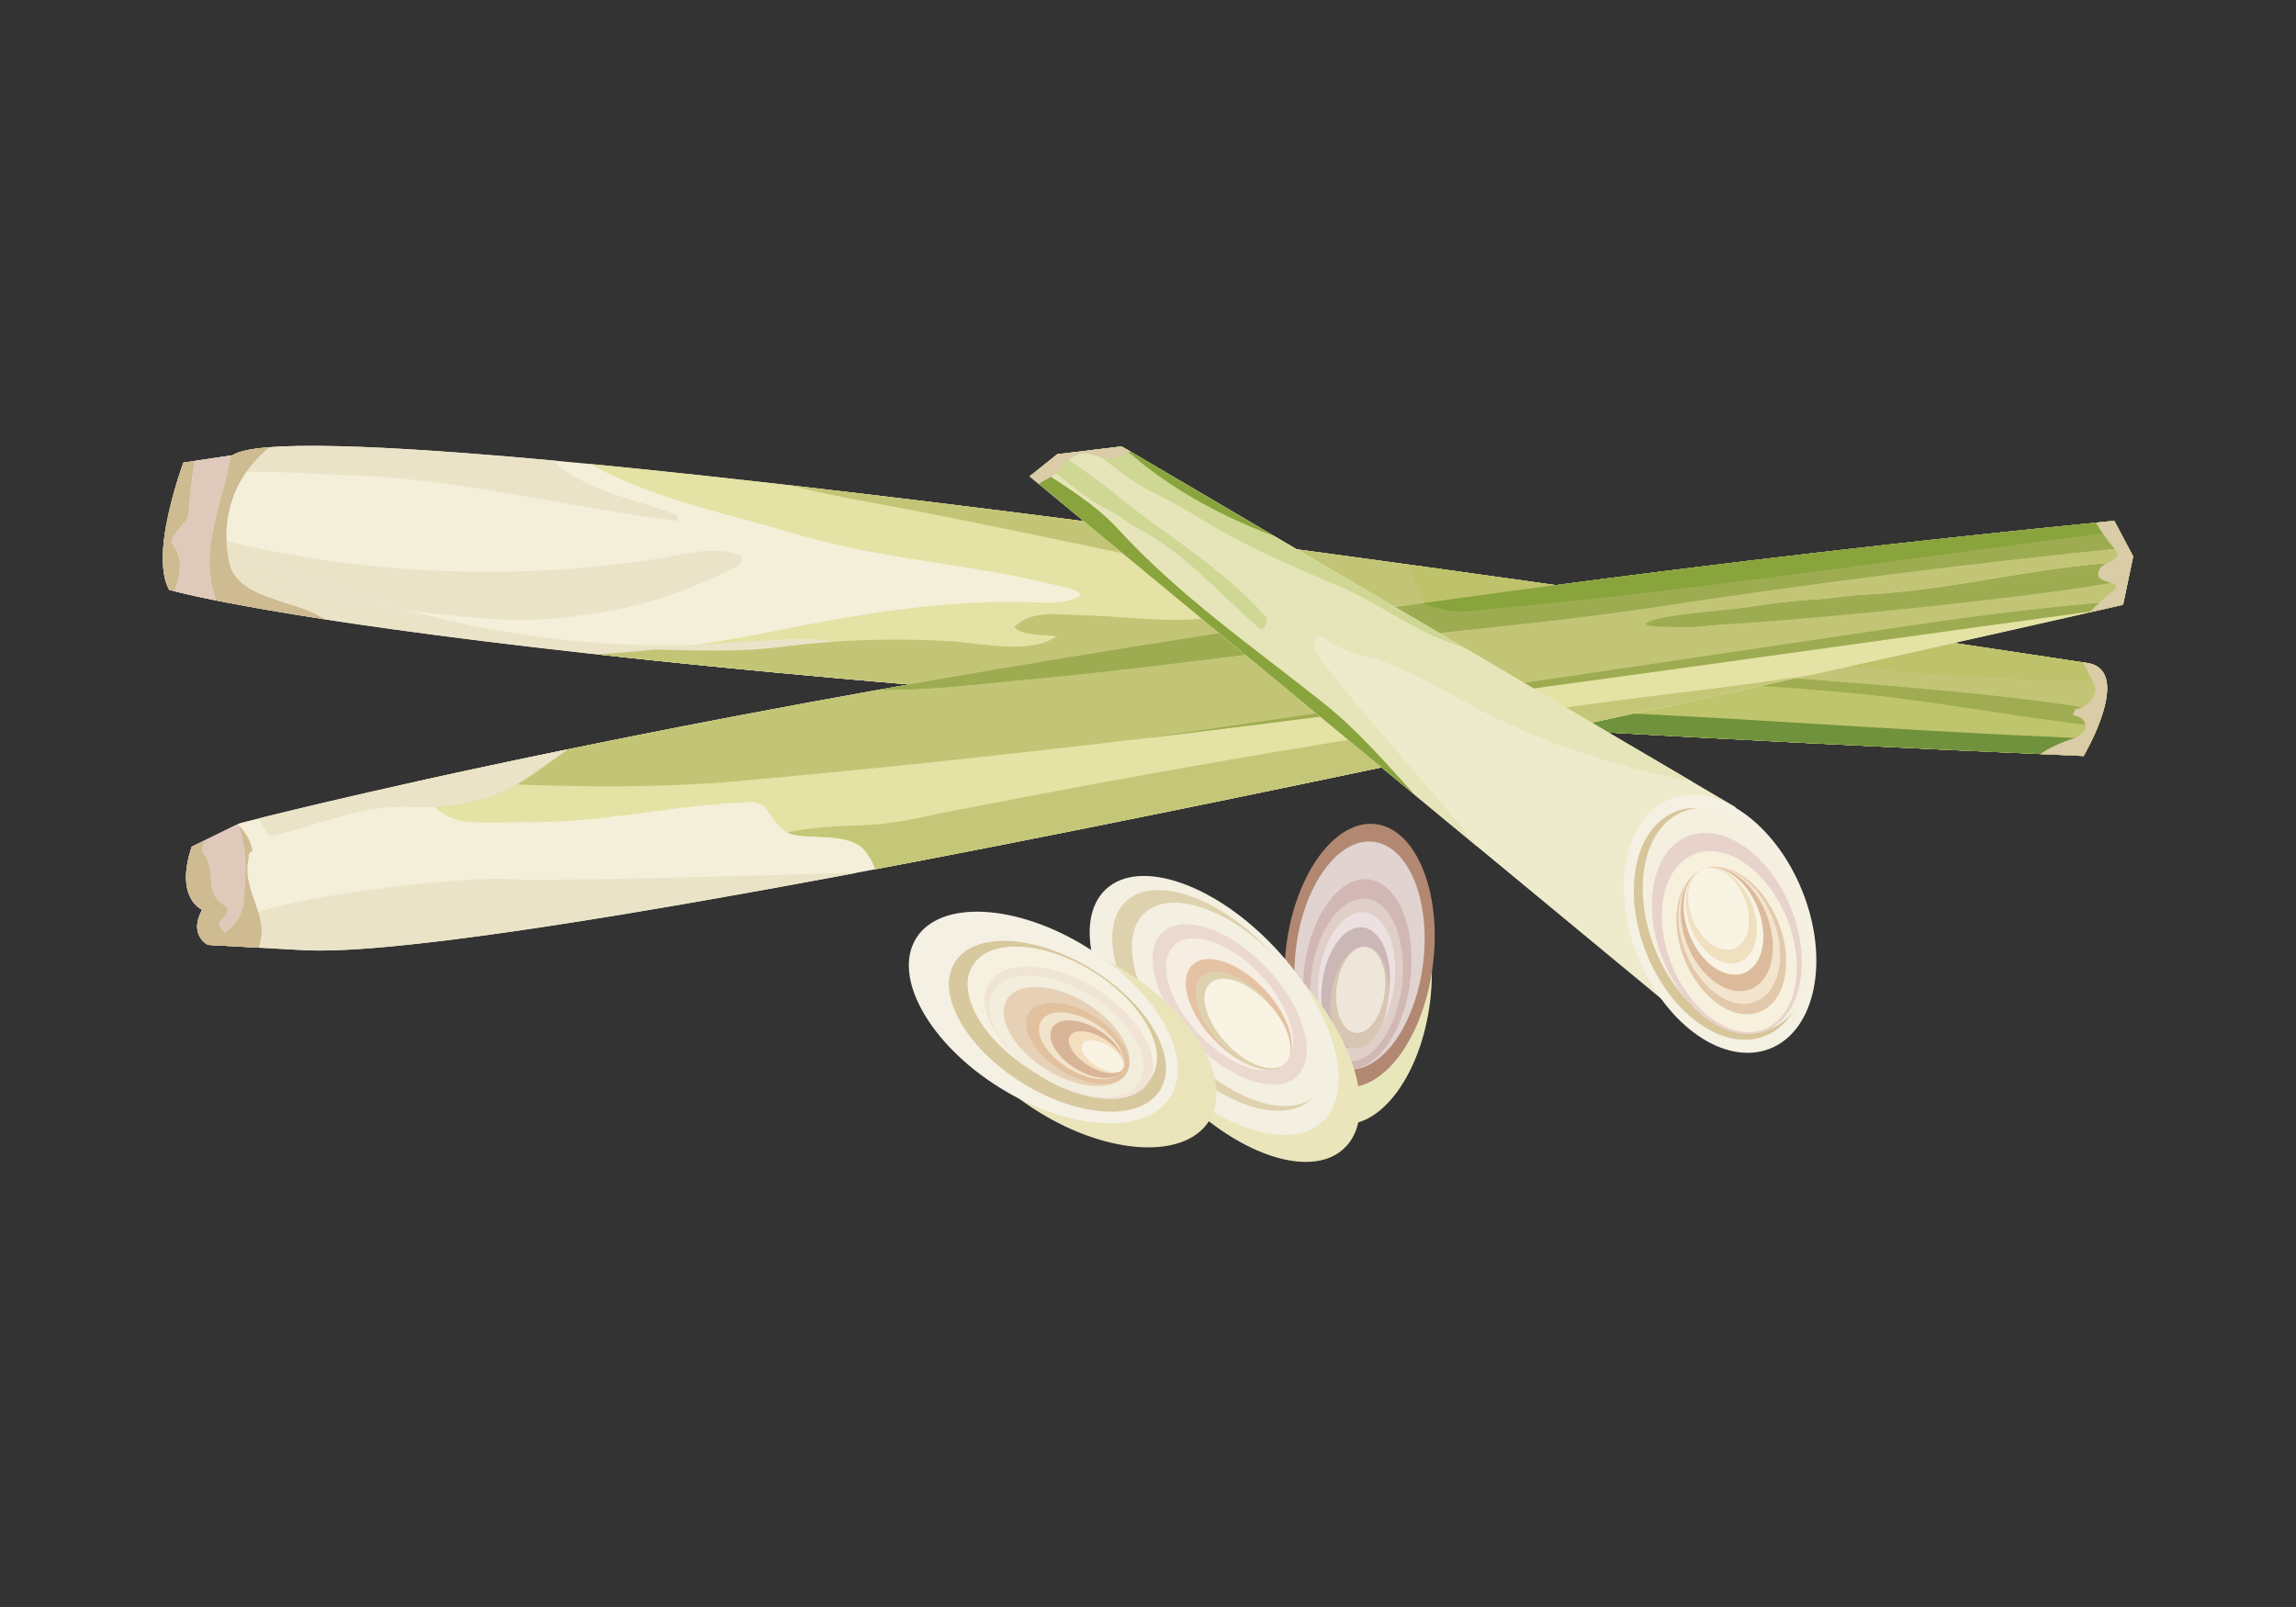 <?xml version="1.0" encoding="utf-8"?>
<!-- Generator: Adobe Illustrator 17.0.0, SVG Export Plug-In . SVG Version: 6.00 Build 0)  -->
<!DOCTYPE svg PUBLIC "-//W3C//DTD SVG 1.1//EN" "http://www.w3.org/Graphics/SVG/1.1/DTD/svg11.dtd">
<svg version="1.1" xmlns="http://www.w3.org/2000/svg" xmlns:xlink="http://www.w3.org/1999/xlink" x="0px" y="0px" width="1400px"
	 height="980px" viewBox="0 0 1400 980" enable-background="new 0 0 1400 980" xml:space="preserve">
<rect x="0" y="0" width="1400" height="980" fill="#333333" stroke="none"/>
<g id="Layer_2" display="none">
	<rect display="inline" fill="#282F39" width="1400" height="980"/>
</g>
<g id="Layer_1">
	<g>
		<g>
			<path fill="#F4EFD9" d="M111.861,282.1c0,0-21.026,55.269-8.699,77.605c0,0,202.139,59.33,1167.333,101.324
				c0,0,30.019-50.924,3.2-56.55c0,0-1074.922-165.023-1131.844-126.875L111.861,282.1z"/>
			<path fill="#E4E2A4" d="M1273.696,404.479c0,0-584.312-89.704-914.142-121.549c1.494,0.67,2.967,1.407,4.36,2.267
				c38.391,20.018,79.959,28.17,122.868,40.837c56.3,16.787,111.604,17.748,168,33.674c0.912,0.102,5.279,2.338,3.262,3.858
				c-8.885,5.115-19.83,3.888-29.047,3.728c-55.207-1.823-108.934,7.868-161.846,18.525c-34.472,7.113-68.748,11.02-103.199,13.237
				c175.333,19.287,458.854,42.495,906.544,61.973C1270.495,461.029,1300.514,410.105,1273.696,404.479z"/>
			<path fill="#EBE3C8" d="M412.905,317.753c0.193-1.724,0.387-3.449,0.387-3.449c-24.764-9.76-51.118-13.587-72.373-29.938
				c-1.401-1.055-2.156-2.223-2.42-3.421c-106.568-9.796-182.601-12.754-196.647-3.341l-29.991,4.496c0,0-1.54,4.051-3.542,10.397
				c32.693-7.834,67.514-3.99,100.864-2.818C278.264,291.311,344.597,309.223,412.905,317.753z"/>
			<path fill="#EBE3C8" d="M248.793,372.236c-19.623-5.249-39.192-11.388-58.811-18.359c-26.685-9.103-52.984-21.654-80.69-13.41
				c-1.04,0.265-2.165,0.476-3.34,0.633c4.336,0.802,8.695,1.793,13.083,3.078C162.556,356.662,205.424,366.292,248.793,372.236z"/>
			<path fill="#EBE3C8" d="M518.848,394.233c-20.397-7.525-42.964-3.943-64.328-2.846c-72.002,6.087-139.184-1.354-205.728-19.152
				c-43.368-5.943-86.237-15.574-129.759-28.058c-4.388-1.285-8.746-2.276-13.083-3.078c-2.104,0.28-4.376,0.379-6.65,0.264
				c0.085,7.065,1.18,13.485,3.861,18.343c0,0,101.182,29.697,502.176,61.942C576.193,414.438,547.302,405.691,518.848,394.233z"/>
			<path fill="#EBE3C8" d="M99.301,341.363c2.274,0.116,4.546,0.016,6.65-0.264c-2.219-0.41-4.431-0.771-6.639-1.095
				C99.309,340.456,99.295,340.915,99.301,341.363z"/>
			<path fill="#EBE3C8" d="M298.172,377.353c27.458,2.205,54.585-0.865,82.001-6.522c24.583-5.102,45.905-14.061,69.341-25.402
				c2.018-1.52,3.509-6.591,2.597-6.693c-15.934-6.151-33.124-1.094-48.2,1.581c-103.074,16.156-205.241,8.98-302.533-20.284
				c-1.212,6.702-2.029,13.568-2.066,19.971c2.207,0.324,4.42,0.685,6.639,1.095c1.175-0.156,2.3-0.367,3.34-0.633
				c27.706-8.244,54.005,4.308,80.69,13.41c19.62,6.971,39.188,13.111,58.811,18.359
				C265.161,374.479,281.598,376.213,298.172,377.353z"/>
			<path fill="#CEBB91" d="M105.6,332.195c-4.077-4.822,9.852-13.737,9.519-19.013c0.503-11.03,2.091-21.394,3.5-32.096
				l-6.759,1.013c0,0-21.026,55.269-8.699,77.605c0,0,1.057,0.31,3.376,0.9C109.885,350.991,111.969,340.923,105.6,332.195z"/>
			<path fill="#DFC9BB" d="M137.795,292.153c1.038-4.822,2.208-9.63,3.277-14.432l-22.452,3.366
				c-1.409,10.702-2.997,21.066-3.5,32.096c0.332,5.275-13.596,14.19-9.519,19.013c6.369,8.728,4.284,18.796,0.937,28.41
				c4.115,1.047,12.216,2.977,25.477,5.628C122.426,342.038,131.534,316.022,137.795,292.153z"/>
			<path fill="#CEBB91" d="M166.545,365.218c-11.567-3.916-24.765-9.76-26.963-23.102c-5.473-27.197,3.819-52.732,24.869-69.411
				c-11.272,0.879-18.988,2.48-22.6,4.9l-0.78,0.117c-1.069,4.802-2.239,9.609-3.277,14.432
				c-6.261,23.869-15.369,49.885-5.78,74.081c14.944,2.988,36.448,6.893,66.193,11.483c-0.815-0.444-1.627-0.898-2.434-1.365
				C187.136,371.018,176.288,368.929,166.545,365.218z"/>
			<path fill="#C3C576" d="M1273.696,404.479c0,0-458.202-70.343-792.137-108.56c17.06,4.246,34.307,7.849,51.708,10.882
				c71.473,13.25,140.832,28.882,212.208,42.994c24.336,5.347,48.726,1.97,72.771,9.904c0.912,0.102,1.244,5.378-0.58,5.173
				c-28.946,5.815-58.223,10.478-87.789,12.666c-23.486,1.738-46.468-1.863-70.285-2.339c-13.965-0.279-30.56-3.538-41.139,7.139
				c4.801,5.649,17.997,4.414,25.7,5.766c-15.998,10.996-44.733,4.291-63.877,3.024c-33.094-2.19-68.448-1.069-101.131,3.021
				c-27.144,3.844-53.693,2.39-80.365,2.022c-11.6,1.191-23.205,2.138-34.83,2.886c175.333,19.287,458.854,42.495,906.544,61.973
				C1270.495,461.029,1300.514,410.105,1273.696,404.479z"/>
			<path fill="#BFC56C" d="M926.093,394.486c-28.993-4.996-58.994-9.232-89.146-3.882c-22.663,4.444-43.598,9.954-65.542,16.225
				c-10.516,3.186-21.654,3.684-33.082,6.768c-15.728,3.376-30.668,8.621-45.213,14.783
				c152.627,11.173,342.387,22.425,577.385,32.649c0,0,8.082-13.72,12.11-27.703C1164.531,413.785,1044.93,415.56,926.093,394.486z"
				/>
			<path fill="#71923C" d="M920.928,432.32c-38.404-1.182-77.323-0.342-115.692,3.821c130.829,8.568,284.686,17.031,465.259,24.888
				c0,0,2.411-4.097,5.256-10.092c-7.75-0.801-15.558-1.078-23.346-1.539C1141.176,444.787,1032.351,435.207,920.928,432.32z"/>
			<path fill="#9FAC52" d="M926.093,394.486c-28.993-4.996-58.994-9.232-89.146-3.882c-22.663,4.444-43.598,9.954-65.542,16.225
				c-10.516,3.186-21.654,3.684-33.082,6.768c-15.728,3.376-30.668,8.621-45.213,14.783c11.891,0.87,24.008,1.741,36.353,2.612
				c27.199-4.035,54.17-8.27,80.055-18.144c110.704,1.06,221.697-0.466,332.153,11.042c46.295,5.19,91.448,13.824,137.601,19.019
				c1.229-3.066,2.392-6.316,3.333-9.583C1164.531,413.785,1044.93,415.56,926.093,394.486z"/>
			<path fill="#BEC26A" d="M1273.696,404.479c0,0-190.241-29.206-414.893-60.203c4.613,12.187,7.869,24.651,16.753,31.45
				c6.813,5.129,19.969,3.111,29.905,5.098c95.67,11.597,190.234,24.817,286.484,31.241c30.756,2.4,61.395,2.896,92.378,2.682
				C1283.178,409.648,1280.016,405.805,1273.696,404.479z"/>
			<path fill="#DACCA7" d="M1273.696,404.479c0,0-1.254-0.193-3.673-0.562c2.44,3.898,4.058,8.415,6.41,12.38
				c3.884,6.547-2.652,15.417-11.054,16.221c-0.193,1.724-2.211,3.244-1.299,3.346c3.552,1.271,6.191,2.44,6.91,4.267
				c2.972,6.444-4.808,9.937-9.562,11.15c-6.392,2.189-12.21,5.055-17.473,8.579c8.784,0.391,17.625,0.78,26.539,1.168
				C1270.495,461.029,1300.514,410.105,1273.696,404.479z"/>
		</g>
		<g>
			<path fill="#F4EFD9" d="M116.884,516.346l29.185-14.295c0,0,438.427-115.146,1143.156-184.442l11.489,21.762l-6.174,29.417
				c0,0-958.975,220.219-1110.435,210.578l-57.31-3.136c0,0-12.019-5.899-3.557-21.497
				C123.236,554.733,106.357,548.061,116.884,516.346z"/>
			<path fill="#E4E2A4" d="M1300.713,339.37l-11.489-21.762C790.5,366.648,425.161,438.647,254.176,476.552
				c5.896,11.694,13.64,21.464,27.939,24.136c12.288,1.663,23.23,0.776,35.22,0.64c49.158,1.106,92.485-10.685,140.297-12.128
				c2.698-0.447,6.594,0.757,8.839,3.158c5.986,8.25,10.023,15.898,19.464,17.108c16.034,1.967,35.822-1.308,43.6,12.19
				c1.858,2.803,3.179,5.631,4.064,8.482c329.774-62.337,760.939-161.349,760.939-161.349L1300.713,339.37z"/>
			<path fill="#C5C778" d="M575.128,495.629c-16.94,3.727-33.88,7.455-52.315,7.733c-14.661,0.503-28.818,1.372-42.822,4.198
				c1.742,0.948,3.686,1.615,5.946,1.904c16.034,1.967,35.822-1.308,43.6,12.19c1.858,2.803,3.179,5.631,4.064,8.482
				c190.212-35.956,414.151-84.112,569.628-118.432c-20.606,3.151-41.233,6.082-61.901,8.624
				C884.536,438.883,729.984,465.383,575.128,495.629z"/>
			<path fill="#9FAC52" d="M1289.224,317.609c-306.179,30.107-562.081,68.866-753.604,103.078
				c28.95,0.581,57.948-3.176,87.111-5.935c71.048-6.213,141.352-16.923,212.251-24.036c57.11-6.679,113.619-11.41,170.431-19.887
				c97.327-14.918,194.714-27.159,292.358-37.029L1289.224,317.609z"/>
			<path fill="#9FAC52" d="M1104.337,365.547c-30.127,2.214-59.66,8.025-89.192,13.836l0.447,2.698
				c38.514,3.791,72.556-13.855,111.522-12.911c59.085,1.341,114.806-9.257,170.917-17.022l2.018-9.615
				c-53.572,1.847-106.272,16.845-160.188,19.907C1127.871,362.576,1116.327,365.411,1104.337,365.547z"/>
			<path fill="#C3C576" d="M1127.114,369.17c-38.967-0.944-73.009,16.702-111.522,12.911l-0.447-2.698
				c29.532-5.811,59.064-11.622,89.192-13.836c11.99-0.136,23.534-2.971,35.524-3.107c53.916-3.061,106.616-18.059,160.188-19.907
				l0.664-3.163l-2.941-5.571c-97.644,9.87-195.031,22.111-292.358,37.029c-56.813,8.478-113.321,13.209-170.431,19.887
				c-70.899,7.113-141.203,17.823-212.251,24.036c-29.163,2.76-58.161,6.516-87.111,5.935
				c-118.341,21.139-212.106,40.542-277.959,55.094c61.623,3.182,122.803,5.905,184.099,1.26
				c281.801-24.643,558.192-66.809,837.547-104.774c9.904-2.256,15.232-3.479,15.232-3.479l3.492-16.639
				C1241.92,359.914,1186.199,370.511,1127.114,369.17z"/>
			<path fill="#9EAC51" d="M1161.571,381.949c-154.23,22.974-308.462,45.939-462.808,68.214
				c193.954-23.142,386.535-51.529,580.544-77.896c9.904-2.256,15.232-3.479,15.232-3.479l0.476-2.268
				C1250.204,369.673,1205.828,375.449,1161.571,381.949z"/>
			<path fill="#9EAC51" d="M1289.224,317.609c-306.179,30.107-562.081,68.866-753.604,103.078
				c28.95,0.581,57.948-3.176,87.111-5.935c71.048-6.213,141.352-16.923,212.251-24.036c57.11-6.679,113.619-11.41,170.431-19.887
				c97.327-14.918,194.714-27.159,292.358-37.029L1289.224,317.609z"/>
			<path fill="#89A43C" d="M867.596,367.867c8.038,3.174,16.272,5.262,24.509,5.08c129.355-11.242,255.572-30.281,383.135-46.77
				c5.804-0.685,11.607-1.374,17.407-2.083l-3.424-6.485C1135.392,332.735,994.257,350.046,867.596,367.867z"/>
			<path fill="#9EAC51" d="M1003.944,380.219c-7.264,10.144,292.547-20.738,294.087-28.07c0.001-0.006,2.018-9.615,2.018-9.615
				C1196.79,365.48,1011.208,370.074,1003.944,380.219z"/>
			<path fill="#EBE3C8" d="M167.151,509.548c27.585-6.413,52.328-18.824,83.051-17.44c26.077,1.229,52.911-4.136,74.361-19.698
				c7.291-5.078,14.556-10.312,21.827-15.508c-99.224,20.358-163.781,35.967-188.705,42.196
				C161.071,504.126,163.458,510.944,167.151,509.548z"/>
			<path fill="#EBE3C8" d="M312.949,536.244c-30.321-2.461-128.869,9.857-155.594,20.204c-12.065,4.751-23.832,5.802-36.769,5.213
				c-2.17,10.447,6.208,14.568,6.208,14.568l57.31,3.136c48.747,3.103,181.143-17.605,338.291-47.117
				C476.353,533.465,338.126,537.622,312.949,536.244z"/>
			<path fill="#DFC9BB" d="M151.246,525.117c0.751-1.048-0.893-5.396,2.705-5.992c-1.153-6.97-4.756-12.162-9.174-16.441
				l-27.893,13.662c-10.527,31.715,6.352,38.387,6.352,38.387c-8.461,15.598,3.557,21.497,3.557,21.497l30.75,1.683
				C165.062,559.162,147.742,543.862,151.246,525.117z"/>
			<path fill="#CEBB91" d="M153.951,519.125c-1.072-6.476-4.258-11.416-8.249-15.516c5.802,15.553,4.365,32.953,2.665,48.781
				c-1.715,10.778-11.846,18.708-23.367,22.633c1.018,0.823,1.793,1.205,1.793,1.205l30.75,1.683
				c7.519-18.75-9.801-34.05-6.297-52.795C151.997,524.069,150.353,519.721,153.951,519.125z"/>
			<path fill="#CEBB91" d="M133.815,564.964c-2.096-1.501,2.854-5.093,4.206-8.088c1.954-4.944-2.543-4.199-4.937-7.5
				c-7.784-7.952-1.327-19.185-9.409-28.937c-1.438-1.538-0.109-4.671,1.075-7.946l-7.865,3.852
				c-10.527,31.715,6.352,38.387,6.352,38.387c-8.461,15.598,3.557,21.497,3.557,21.497l12.906,0.706
				C139.038,572.959,137.531,568.937,133.815,564.964z"/>
			<path fill="#DACCA7" d="M1286.921,351.041c-1.256,0.208-2.511,0.416-3.767,0.623
				C1284.612,351.713,1285.863,351.477,1286.921,351.041z"/>
			<path fill="#DACCA7" d="M1300.713,339.37l-11.489-21.762c-3.751,0.369-7.494,0.739-11.23,1.111
				c3.325,5.573,6.763,10.652,11.625,16.166c5.688,6.451-6.154,7.487-9.156,11.68c-4.355,7.189,4.038,7.648,8.981,9.602
				c2.097,1.501-0.304,3.747-0.304,3.747c-5.549,4.226-10.612,8.674-14.949,13.517c13.174-2.997,20.348-4.644,20.348-4.644
				L1300.713,339.37z"/>
		</g>
		<g>
			<polygon fill="#EEEBCD" points="1058.304,492.247 683.945,272.248 644.736,276.967 627.799,290.481 1031.748,624.612 			"/>
			<path fill="#E6E5B9" d="M644.736,276.967l-16.937,13.514l273.183,225.967c-31.218-38.699-63.588-73.525-95.411-113.833
				c-2.735-3.647-5.47-9.117-2.735-13.675c0.912-1.823,5.47,0,7.293,1.823c5.47,4.558,11.852,6.382,17.321,8.205
				c20.968,4.558,39.201,14.587,57.434,24.615c46.588,26.847,94.547,42.747,146.832,53.04L683.945,272.248L644.736,276.967z"/>
			<path fill="#89A43C" d="M807.395,429.053c-44.671-35.555-88.431-65.639-126.72-107.575
				c-13.777-14.543-30.765-24.591-47.191-35.532l-5.685,4.535l234.919,194.316C845.15,465.533,828.457,445.902,807.395,429.053z"/>
			<path fill="#CFD794" d="M677.94,299.598c-10.018-8.14-20.896-14.99-30.862-22.912l-2.341,0.282l-8.156,6.508
				c11.976,8.075,22.411,18.257,34.978,25.239c3.647,1.823,6.382,3.647,10.028,5.47c2.735,1.823,6.381,4.558,9.116,6.382
				c30.996,15.498,51.053,40.113,76.579,61.993c3.647,3.647,6.382-3.647,4.558-6.382C744.49,345.18,709.848,326.035,677.94,299.598z
				"/>
			<path fill="#CFD794" d="M665.296,274.492c13.295,9.271,24.27,19.475,38.17,26.017c10.94,5.47,20.968,10.94,30.996,17.322
				c25.526,15.498,51.053,26.438,76.579,37.378c26.438,10.028,48.318,28.261,74.756,37.378c2.573,0.97,5.149,1.904,7.726,2.824
				L683.945,272.248L665.296,274.492z"/>
			<path fill="#89A43C" d="M680.903,272.614c3.541,2.035,7.924,3.227,10.712,6.015c18.233,15.498,38.289,27.35,59.258,37.378
				c8.757,4.042,17.607,7.739,26.545,11.171l-93.472-54.93L680.903,272.614z"/>
			<g>
				
					<ellipse transform="matrix(0.928 -0.373 0.373 0.928 -134.324 432.199)" fill="#F4F1E3" cx="1048.768" cy="562.921" rx="53.905" ry="81.921"/>
				
					<ellipse transform="matrix(0.928 -0.373 0.373 0.928 -134.323 432.198)" fill="#D8C69B" cx="1048.768" cy="562.921" rx="48.446" ry="73.625"/>
				
					<ellipse transform="matrix(0.928 -0.373 0.373 0.928 -133.249 433.489)" fill="#F5EFDF" cx="1052.635" cy="560.79" rx="46.986" ry="71.406"/>
				
					<ellipse transform="matrix(0.928 -0.373 0.373 0.928 -136.236 434.129)" fill="#E8D3CC" cx="1052.797" cy="568.825" rx="42.042" ry="63.892"/>
				
					<ellipse transform="matrix(0.928 -0.373 0.373 0.928 -137.973 435.063)" fill="#F7F0DD" cx="1054.34" cy="573.776" rx="37.806" ry="57.454"/>
				
					<ellipse transform="matrix(0.928 -0.373 0.373 0.928 -137.653 435.472)" fill="#E2C9AB" cx="1055.557" cy="573.154" rx="30.769" ry="46.76"/>
				
					<ellipse transform="matrix(0.928 -0.373 0.373 0.928 -136.573 434.775)" fill="#F3E4CD" cx="1054.294" cy="570.016" rx="28.543" ry="43.378"/>
				
					<ellipse transform="matrix(0.928 -0.373 0.373 0.928 -135.276 433.936)" fill="#DCBB9C" cx="1052.778" cy="566.248" rx="25.871" ry="39.317"/>
				
					<ellipse transform="matrix(0.928 -0.373 0.373 0.928 -133.572 432.835)" fill="#F9F3E4" cx="1050.786" cy="561.297" rx="22.359" ry="33.98"/>
				
					<ellipse transform="matrix(0.928 -0.373 0.373 0.928 -132.416 432.087)" fill="#EFE0BF" cx="1049.435" cy="557.94" rx="19.978" ry="30.361"/>
				
					<ellipse transform="matrix(0.928 -0.373 0.373 0.928 -130.998 431.171)" fill="#F9F3E4" cx="1047.777" cy="553.821" rx="17.056" ry="25.921"/>
			</g>
			<path fill="#DACCA7" d="M656.06,277.718c7.293-4.558,18.233,5.47,25.526,0.912c2.571-1.286,5.21-2.302,7.895-3.128l-5.536-3.253
				l-39.209,4.719l-16.937,13.514l5.602,4.634c4.29-2.832,9.184-4.833,12.631-8.28C647.855,284.099,651.502,279.541,656.06,277.718z
				"/>
		</g>
		<g>
			<g>
				
					<ellipse transform="matrix(0.993 0.122 -0.122 0.993 80.197 -96.54)" fill="#E8E7BB" cx="826.694" cy="605.164" rx="45.055" ry="80.719"/>
				
					<ellipse transform="matrix(0.993 0.122 -0.122 0.993 77.459 -96.922)" fill="#B28872" cx="828.434" cy="582.665" rx="45.055" ry="80.719"/>
				
					<ellipse transform="matrix(0.993 0.122 -0.122 0.993 77.459 -96.922)" fill="#E1D3D0" cx="828.434" cy="582.665" rx="39.013" ry="69.894"/>
				
					<ellipse transform="matrix(0.993 0.122 -0.122 0.993 78.851 -96.663)" fill="#D2B8B5" cx="827.021" cy="594.131" rx="32.564" ry="58.342"/>
				
					<ellipse transform="matrix(0.993 0.122 -0.122 0.993 79.271 -96.585)" fill="#DFCFC8" cx="826.594" cy="597.596" rx="27.841" ry="49.879"/>
				
					<ellipse transform="matrix(0.993 0.122 -0.122 0.993 79.271 -96.585)" fill="#ECE1E0" cx="826.594" cy="597.596" rx="23.202" ry="41.569"/>
				
					<ellipse transform="matrix(0.993 0.122 -0.122 0.993 79.828 -96.481)" fill="#CCB7B7" cx="826.028" cy="602.192" rx="20.618" ry="36.938"/>
				
					<ellipse transform="matrix(0.993 0.122 -0.122 0.993 80.595 -96.74)" fill="#D8C6B3" cx="828.516" cy="608.306" rx="17.401" ry="31.175"/>
				
					<ellipse transform="matrix(0.993 0.122 -0.122 0.993 80.022 -96.848)" fill="#EDE6D9" cx="829.1" cy="603.567" rx="14.735" ry="26.4"/>
			</g>
			<g>
				
					<ellipse transform="matrix(0.731 -0.682 0.682 0.731 -226.582 683.645)" fill="#EAE5BA" cx="753.591" cy="629.136" rx="51.127" ry="96.922"/>
				
					<ellipse transform="matrix(0.731 -0.682 0.682 0.731 -218.872 670.367)" fill="#F3EFE1" cx="740.61" cy="612.72" rx="51.127" ry="96.922"/>
				
					<ellipse transform="matrix(0.731 -0.682 0.682 0.731 -216.098 671.252)" fill="#DED1AD" cx="743.119" cy="609.646" rx="43.565" ry="82.588"/>
				
					<ellipse transform="matrix(0.731 -0.682 0.682 0.731 -215.877 676.602)" fill="#F3EFE1" cx="750.014" cy="612.039" rx="40.16" ry="76.133"/>
				
					<ellipse transform="matrix(0.731 -0.682 0.682 0.731 -215.877 676.602)" fill="#EBD9CF" cx="750.014" cy="612.039" rx="31.663" ry="60.025"/>
				
					<ellipse transform="matrix(0.731 -0.682 0.682 0.731 -215.877 676.603)" fill="#F6EDE3" cx="750.014" cy="612.039" rx="26.071" ry="49.423"/>
				
					<ellipse transform="matrix(0.731 -0.682 0.682 0.731 -218.448 682.008)" fill="#E5C2A4" cx="755.581" cy="618.001" rx="21.768" ry="41.266"/>
				
					<ellipse transform="matrix(0.731 -0.682 0.682 0.731 -220.65 684.676)" fill="#DED1AD" cx="757.865" cy="622.129" rx="19.354" ry="36.69"/>
				
					<ellipse transform="matrix(0.731 -0.682 0.682 0.731 -220.902 687.165)" fill="#F9F3E4" cx="760.897" cy="623.694" rx="17.659" ry="33.477"/>
			</g>
			<g>
				
					<ellipse transform="matrix(0.529 -0.849 0.849 0.529 -228.805 858.884)" fill="#EAE4BA" cx="659.542" cy="635.619" rx="50.372" ry="91.341"/>
				
					<ellipse transform="matrix(0.529 -0.849 0.849 0.529 -227.43 831.979)" fill="#F5F0E4" cx="635.986" cy="620.928" rx="50.372" ry="91.341"/>
				
					<ellipse transform="matrix(0.529 -0.849 0.849 0.529 -227.931 841.795)" fill="#D7C99D" cx="644.579" cy="626.287" rx="40.647" ry="73.707"/>
				
					<ellipse transform="matrix(0.529 -0.849 0.849 0.529 -223.851 842.822)" fill="#F6F0E0" cx="647.547" cy="623.124" rx="35.462" ry="64.305"/>
				
					<ellipse transform="matrix(0.529 -0.849 0.849 0.529 -228.004 849.521)" fill="#F0E4D6" cx="651.506" cy="630.216" rx="31.54" ry="57.193"/>
				
					<ellipse transform="matrix(0.529 -0.849 0.849 0.529 -230.589 849.388)" fill="#F3EDDD" cx="650.094" cy="632.479" rx="28.872" ry="52.355"/>
				
					<ellipse transform="matrix(0.529 -0.849 0.849 0.529 -230.596 849.525)" fill="#E7D1B6" cx="650.214" cy="632.554" rx="23.613" ry="42.818"/>
				
					<ellipse transform="matrix(0.529 -0.849 0.849 0.529 -230.982 857.091)" fill="#E2C19E" cx="656.837" cy="636.685" rx="19.308" ry="35.013"/>
				
					<ellipse transform="matrix(0.529 -0.849 0.849 0.529 -231.122 859.823)" fill="#F2E3CC" cx="659.229" cy="638.177" rx="15.91" ry="28.85"/>
				
					<ellipse transform="matrix(0.529 -0.849 0.849 0.529 -231.32 863.679)" fill="#D8B597" cx="662.608" cy="640.284" rx="13.714" ry="24.869"/>
				
					<ellipse transform="matrix(0.529 -0.849 0.849 0.529 -230.203 869.471)" fill="#F3DEBF" cx="668.383" cy="642.173" rx="9.47" ry="18.969"/>
				
					<ellipse transform="matrix(0.529 -0.849 0.849 0.529 -230.429 873.873)" fill="#F9F3E4" cx="672.238" cy="644.577" rx="7.202" ry="14.425"/>
			</g>
		</g>
	</g>
</g>
</svg>
